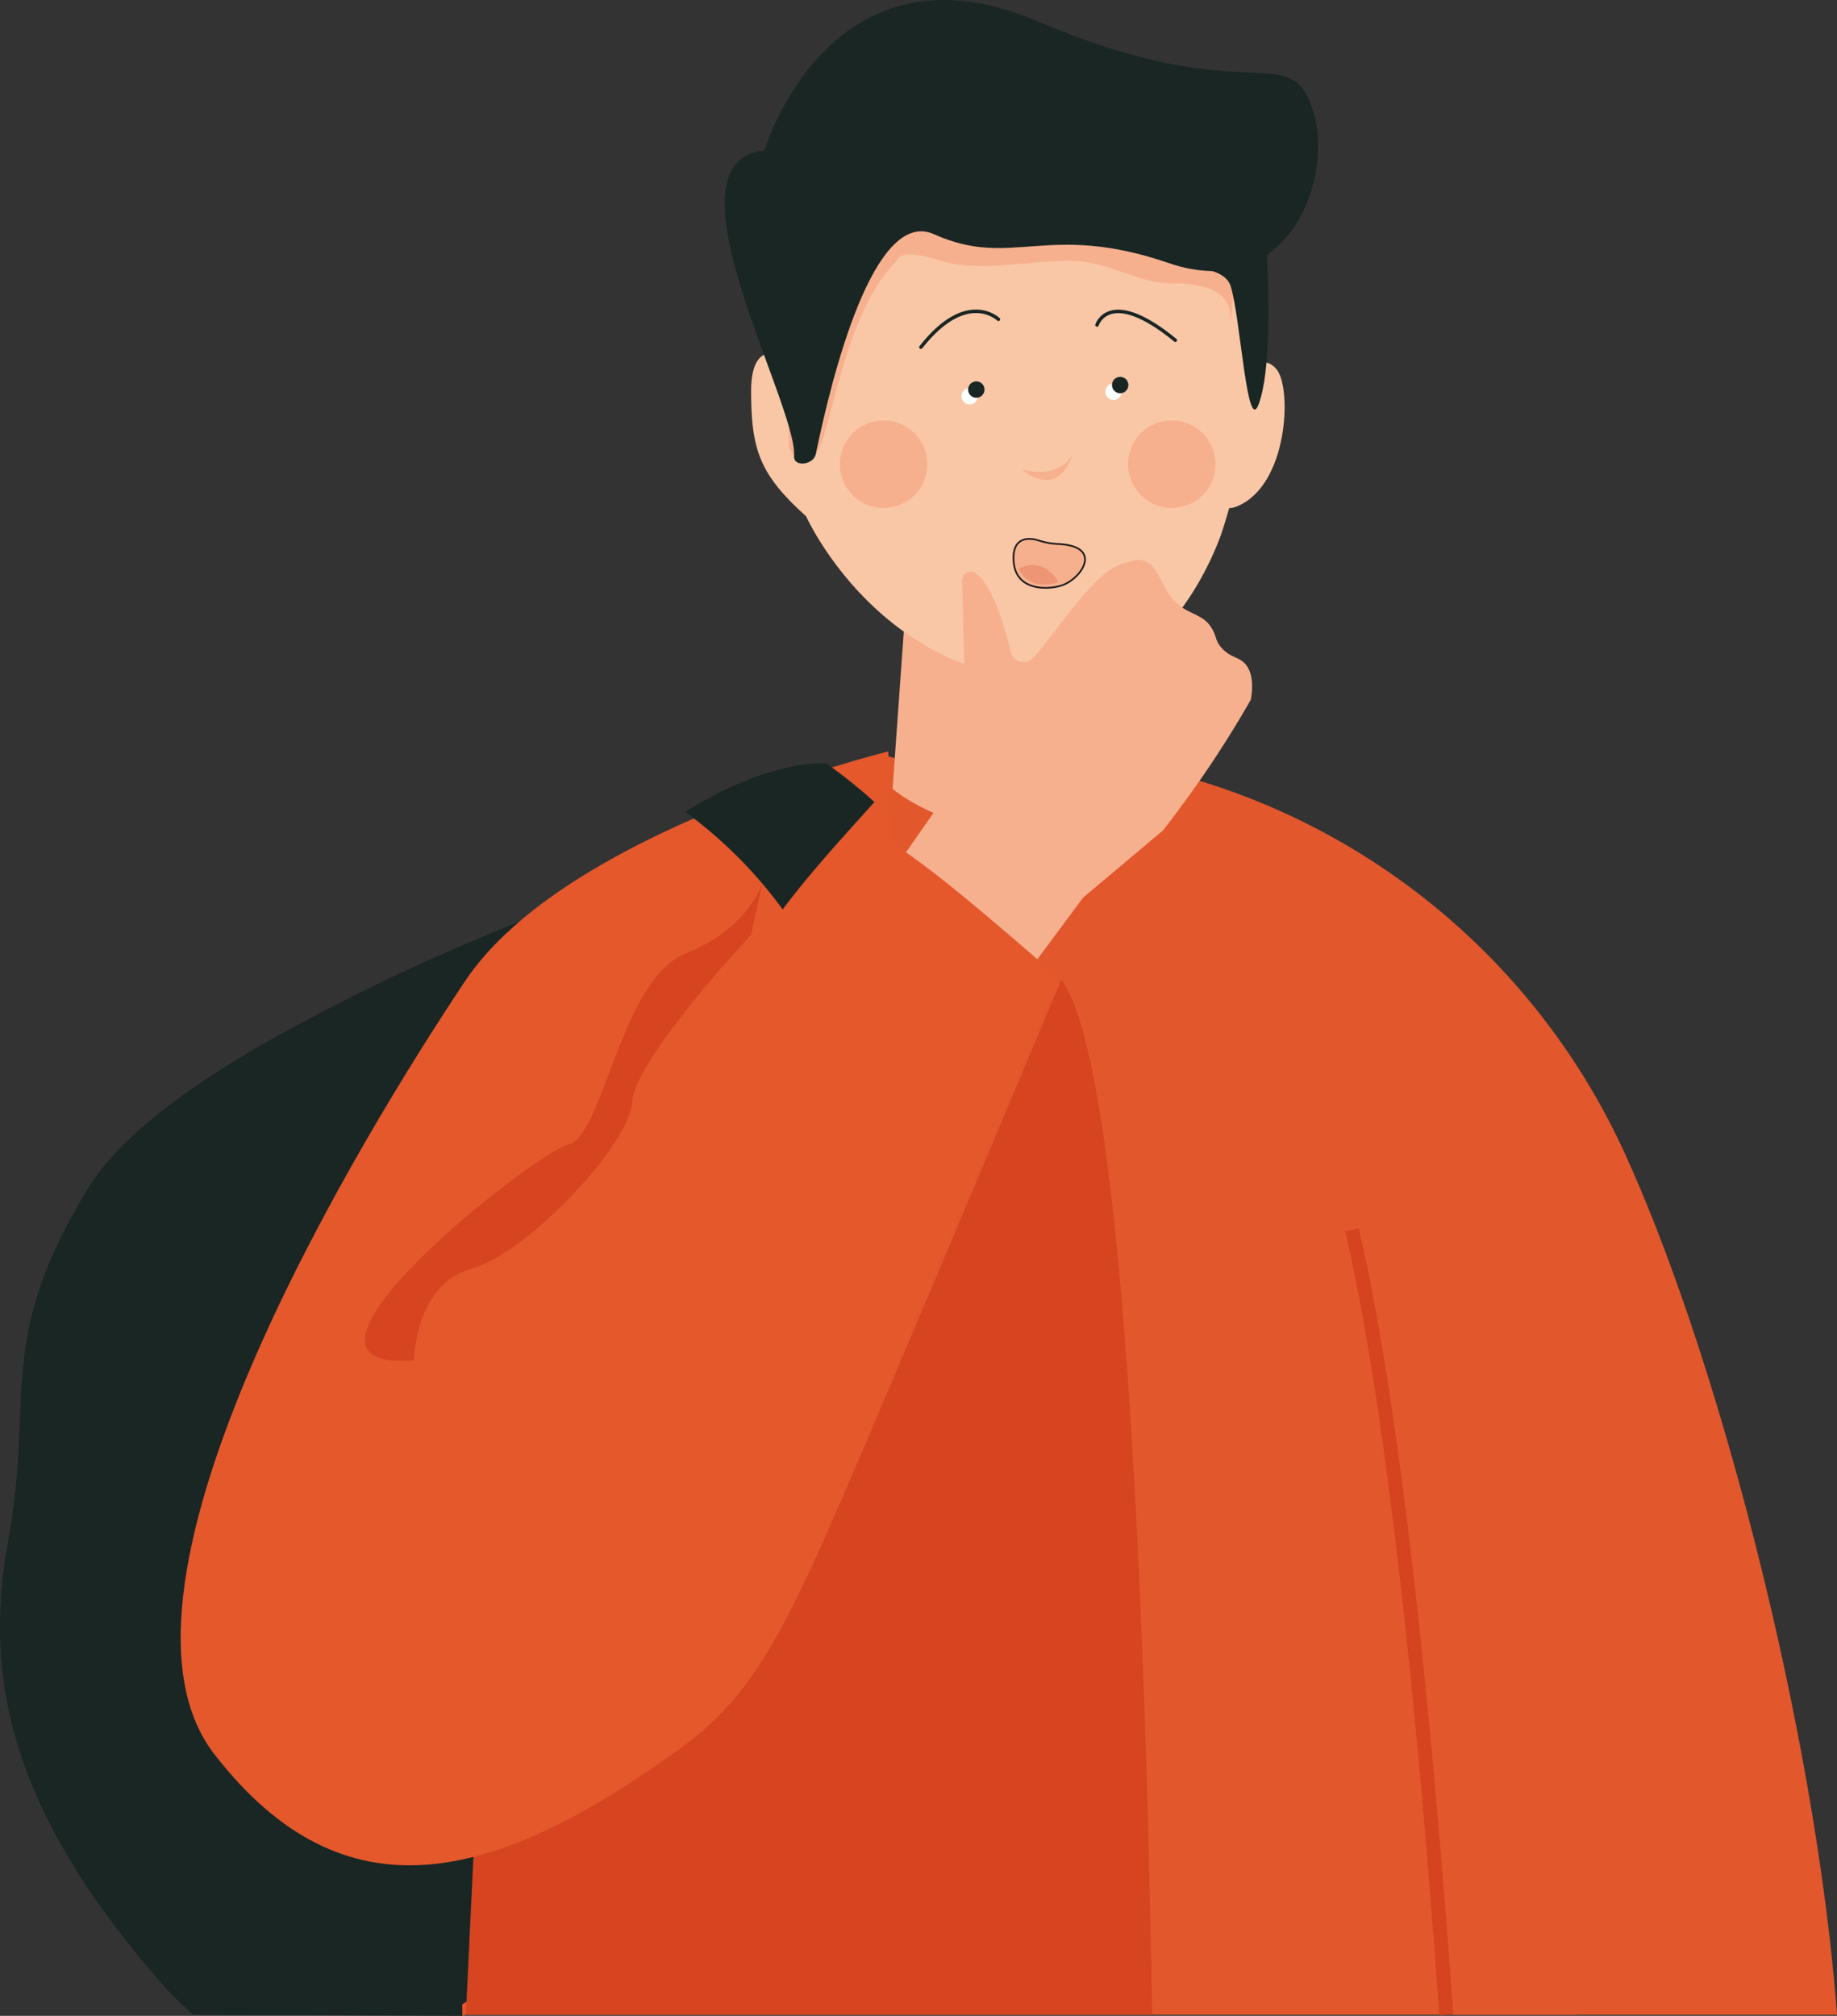 <svg id="Calque_1" data-name="Calque 1" xmlns="http://www.w3.org/2000/svg" viewBox="0 0 263.93 289.56"><rect x="0" y="0" width="263.93" height="289.56" fill="#333333" stroke="none"/><defs><style>.cls-1{fill:#192624;}.cls-2{fill:#e3572c;}.cls-3{fill:#1b1b1b;}.cls-10,.cls-4{fill:#f7b08e;}.cls-5{fill:#f9c7a6;}.cls-6{fill:#fff;}.cls-12,.cls-7{fill:none;}.cls-7{stroke:#192624;stroke-linecap:round;stroke-width:0.5px;}.cls-10,.cls-12,.cls-7{stroke-miterlimit:10;}.cls-8{fill:#e4582c;}.cls-9{fill:#d64420;}.cls-10{stroke:#1e1e1c;stroke-width:0.25px;}.cls-11{fill:#ee9573;}.cls-12{stroke:#d64320;stroke-width:2px;}</style></defs><path class="cls-1" d="M66.81,290.62l.25-.15.28-.17a128.35,128.35,0,0,0,12.28-9,8.27,8.27,0,0,0,2-2.74h0c1.88-3.72,3.31-10.19,4.36-18.43.07-.49.13-1,.19-1.48,3-24.78,2.85-64.22,2.21-93.06-.08-3.89-.17-7.59-.27-11,0-.46,0-.92,0-1.37-.42-14.37-.87-24-.87-24s-5.27,1.79-13,4.87h0c-7.34,2.9-16.9,7-26.39,11.75h0l-.4.21C32.87,153.45,18.64,162.53,13,171.82-.36,193.72,5.36,201.7,1.55,222.46s1.35,39.61,21.62,63a44.09,44.09,0,0,0,5,5Z" transform="translate(-0.39 -1.06)"/><path class="cls-2" d="M227,290.47H67.33l-.52.15a.76.76,0,0,0,0-.15l0-1.56c.17-6.63.43-13.68.82-21,1.59-30,5.29-64.4,13.39-93.62,1-3.75,2.15-7.42,3.34-11,0,0,0,0,0,0q1.74-5.2,3.7-10.09c.75-1.84,1.52-3.61,2.32-5.37v0c4.29-9.53,9.35-17.82,15.3-24.31A48.6,48.6,0,0,1,120.89,112a40.73,40.73,0,0,1,5.16-2,4.83,4.83,0,0,1,2-.25,3.4,3.4,0,0,1,.85.2c1.9.66,3.4,2.71,8.33,3.85a36.37,36.37,0,0,0,8.24.8c20,0,15.29-4.61,20.06-3.23.4.11.86.27,1.4.47l.5.19a48.58,48.58,0,0,1,4.6,2C219.53,137.79,227.17,231.27,227,290.47Z" transform="translate(-0.39 -1.06)"/><path class="cls-2" d="M167,111.78Z" transform="translate(-0.39 -1.06)"/><path class="cls-2" d="M264.32,290.47H209c-.6-5-1.27-10.47-2-16.22a.07.07,0,0,0,0-.05c-7-55.25-20-138.84-35.86-158.76a13.94,13.94,0,0,0-3.64-3.38l-.47-.27a54,54,0,0,1,5.68,1.42,98.89,98.89,0,0,1,61.59,54.57C247.79,197.76,261.37,251,264.32,290.47Z" transform="translate(-0.39 -1.06)"/><path class="cls-3" d="M147.56,145.18a11.82,11.82,0,0,1,.51-1.68v.78C147.94,144.54,147.69,144.92,147.56,145.18Z" transform="translate(-0.39 -1.06)"/><g id="COU"><path class="cls-4" d="M131.24,77.78l-2.61,36.59s15.36,13.2,37,.63l-.26-27.43S139.56,63.3,131.24,77.78Z" transform="translate(-0.39 -1.06)"/></g><path class="cls-1" d="M35.91,290.47a38.86,38.86,0,0,1-9.51-8.18C6.37,259.15,1.28,240.54,5,220s-1.88-28.4,11.28-50c5.26-8.64,18-17.09,31.46-24.12h0c9.5-5,19.33-9.23,27.08-12.35C83.59,130,89.68,128,89.68,128s.37,7.79.75,19.84v0l0,1c.11,3.77.23,7.94.34,12.4.68,29.31.9,71.15-2.34,96.26,0,.45-.11.89-.18,1.33-1.38,10-3.35,17.18-6.12,19.4l-.51.4h0a109.32,109.32,0,0,1-14.23,10l-.57.32c-1,.55-2,1.07-3,1.56Z" transform="translate(-0.39 -1.06)"/><path class="cls-5" d="M179.67,55.61s-1-17.16-4.39-22c-12.86-18.47-55.44-21.76-59.07,16.58,0,0-.69-3.53-1.13,3.15,0,0-6.77-5.41-6.77,3.87,0,8.43,1.2,12,7.89,18,0,0,11.14,24.81,37.82,23.48,10.19-.51,18.09-10.84,21.76-20.71h0A74.33,74.33,0,0,0,179.67,55.61Z" transform="translate(-0.39 -1.06)"/><path class="cls-5" d="M178.35,54.92s3.36-3.58,5.51-.73,1.56,16.48-5.63,19.56S178.35,54.92,178.35,54.92Z" transform="translate(-0.39 -1.06)"/><circle class="cls-4" cx="126.95" cy="66.68" r="6.29"/><circle class="cls-4" cx="168.35" cy="66.68" r="6.29"/><circle class="cls-6" cx="139.31" cy="56.92" r="1.18"/><circle class="cls-6" cx="159.98" cy="56.27" r="1.18"/><circle class="cls-1" cx="140.27" cy="55.96" r="1.18"/><circle class="cls-1" cx="160.94" cy="55.31" r="1.18"/><path class="cls-4" d="M113.73,65.14s1.37,4.09,3.75,1.37,3.92-20.29,11.76-28c0,0,.14-2,6.3,0s15.87-.68,20.82.17,8,3.07,12.27,3.07,8.55.85,8.53,4.95,1.31-16,1.31-16l-54-5.28L113.54,53.29Z" transform="translate(-0.39 -1.06)"/><path class="cls-1" d="M114.48,66.59c.49-7.43-19.4-42.45-4.27-43.91,0,0,9.34-31.36,39.33-18.54s35.87,2.56,39.34,12.31-3.19,28.36-20.63,22.38-22.47.91-33.65-4.12c-8.68-3.91-14.71,20.47-17,31.56C117.3,67.87,114.38,68.21,114.48,66.59Z" transform="translate(-0.39 -1.06)"/><path class="cls-1" d="M170.88,39.54s5.5-.26,6.36,2.72c1.43,4.91,2.32,21.41,4,16.83s1.63-14.75.9-26.53C181.28,18,170.88,39.54,170.88,39.54Z" transform="translate(-0.39 -1.06)"/><path class="cls-4" d="M147.14,68.45s5.06,1.77,7.3-2.08C154.44,66.37,152.82,72.94,147.14,68.45Z" transform="translate(-0.39 -1.06)"/><path class="cls-7" d="M143.84,46.93s-4.54-4.4-11.14,4" transform="translate(-0.39 -1.06)"/><path class="cls-7" d="M158,47.74s1.74-5.6,11.25,2.19" transform="translate(-0.39 -1.06)"/><path class="cls-8" d="M168.44,110.69Z" transform="translate(-0.39 -1.06)"/><path class="cls-4" d="M146.25,143.13,156,130l11.5-9.67c2.32-3,4.69-6.24,7.06-9.79,2.05-3.09,3.9-6.09,5.55-9,.5-3-.18-4.45-.88-5.19-1-1-2.06-.81-3.32-2.22-1.05-1.16-.6-1.64-1.61-3.11-1.3-1.89-3.51-1.74-5.31-3.78-1.53-1.72-2.26-4.49-3.52-5.28-1.56-1-2.68-.15-3.51,0-4.12.82-9.45,9.48-13.08,13.55a1.9,1.9,0,0,1-3.27-.8c-.93-3.88-2.66-9.59-5-11.3a1.28,1.28,0,0,0-2,1.1l.73,26.41L127.4,128Z" transform="translate(-0.39 -1.06)"/><path class="cls-9" d="M165.93,290.47H67.33v-.17l.08-1.71,1-20.86.12-2.44a83.75,83.75,0,0,0,17.62-6.62c.77-.39,1.52-.79,2.25-1.21,15.76-8.86,23.61-21.2,28.4-31l.08-.17c1.79-3.7,3.15-7,4.34-9.68,3.82-8.5,31.66-74.83,31.66-74.83C162.07,154.18,165,235.51,165.93,290.47Z" transform="translate(-0.39 -1.06)"/><path class="cls-10" d="M152.32,79.2a11.18,11.18,0,0,1-2.81-.54c-1.36-.42-3.66-.44-3.5,2.86.21,4.59,5.11,4.24,6.93,3.63C155.82,84.19,159,79.45,152.32,79.2Z" transform="translate(-0.39 -1.06)"/><path class="cls-11" d="M146.7,82.75s1.44,3.36,5.76,1.92C152.46,84.67,150.54,80.83,146.7,82.75Z" transform="translate(-0.39 -1.06)"/><path class="cls-8" d="M128.55,122.27C128.32,114,128,109,128,109s-46.34,11.33-60.8,33-54.67,87-36,111.06,40.21,18.51,67-.9c12.79-9.27,17.27-21.1,35.5-66.2,8.64-20.15,18.71-44.49,18.71-44.49S133.77,124.9,128.55,122.27Z" transform="translate(-0.39 -1.06)"/><path class="cls-9" d="M59.87,196.45s.11-10.9,8.21-13.13,22.83-17.9,23.14-24,17.09-24,17.09-24l1.61-7.41s-1.86,6.49-11.08,10.15-11.8,26.2-16.75,27.4S36.85,198.37,59.87,196.45Z" transform="translate(-0.39 -1.06)"/><path class="cls-1" d="M119.05,110.69s-8.07-.65-20.21,7a64.15,64.15,0,0,1,14,14c4.13-5.49,8.62-10.34,13.18-15.42A68.94,68.94,0,0,0,119.05,110.69Z" transform="translate(-0.39 -1.06)"/><path class="cls-12" d="M194.63,177.71c5.74,24.53,9.82,65.06,12.33,96.49a.07.07,0,0,1,0,.05c.46,5.77.87,11.23,1.22,16.22" transform="translate(-0.39 -1.06)"/></svg>